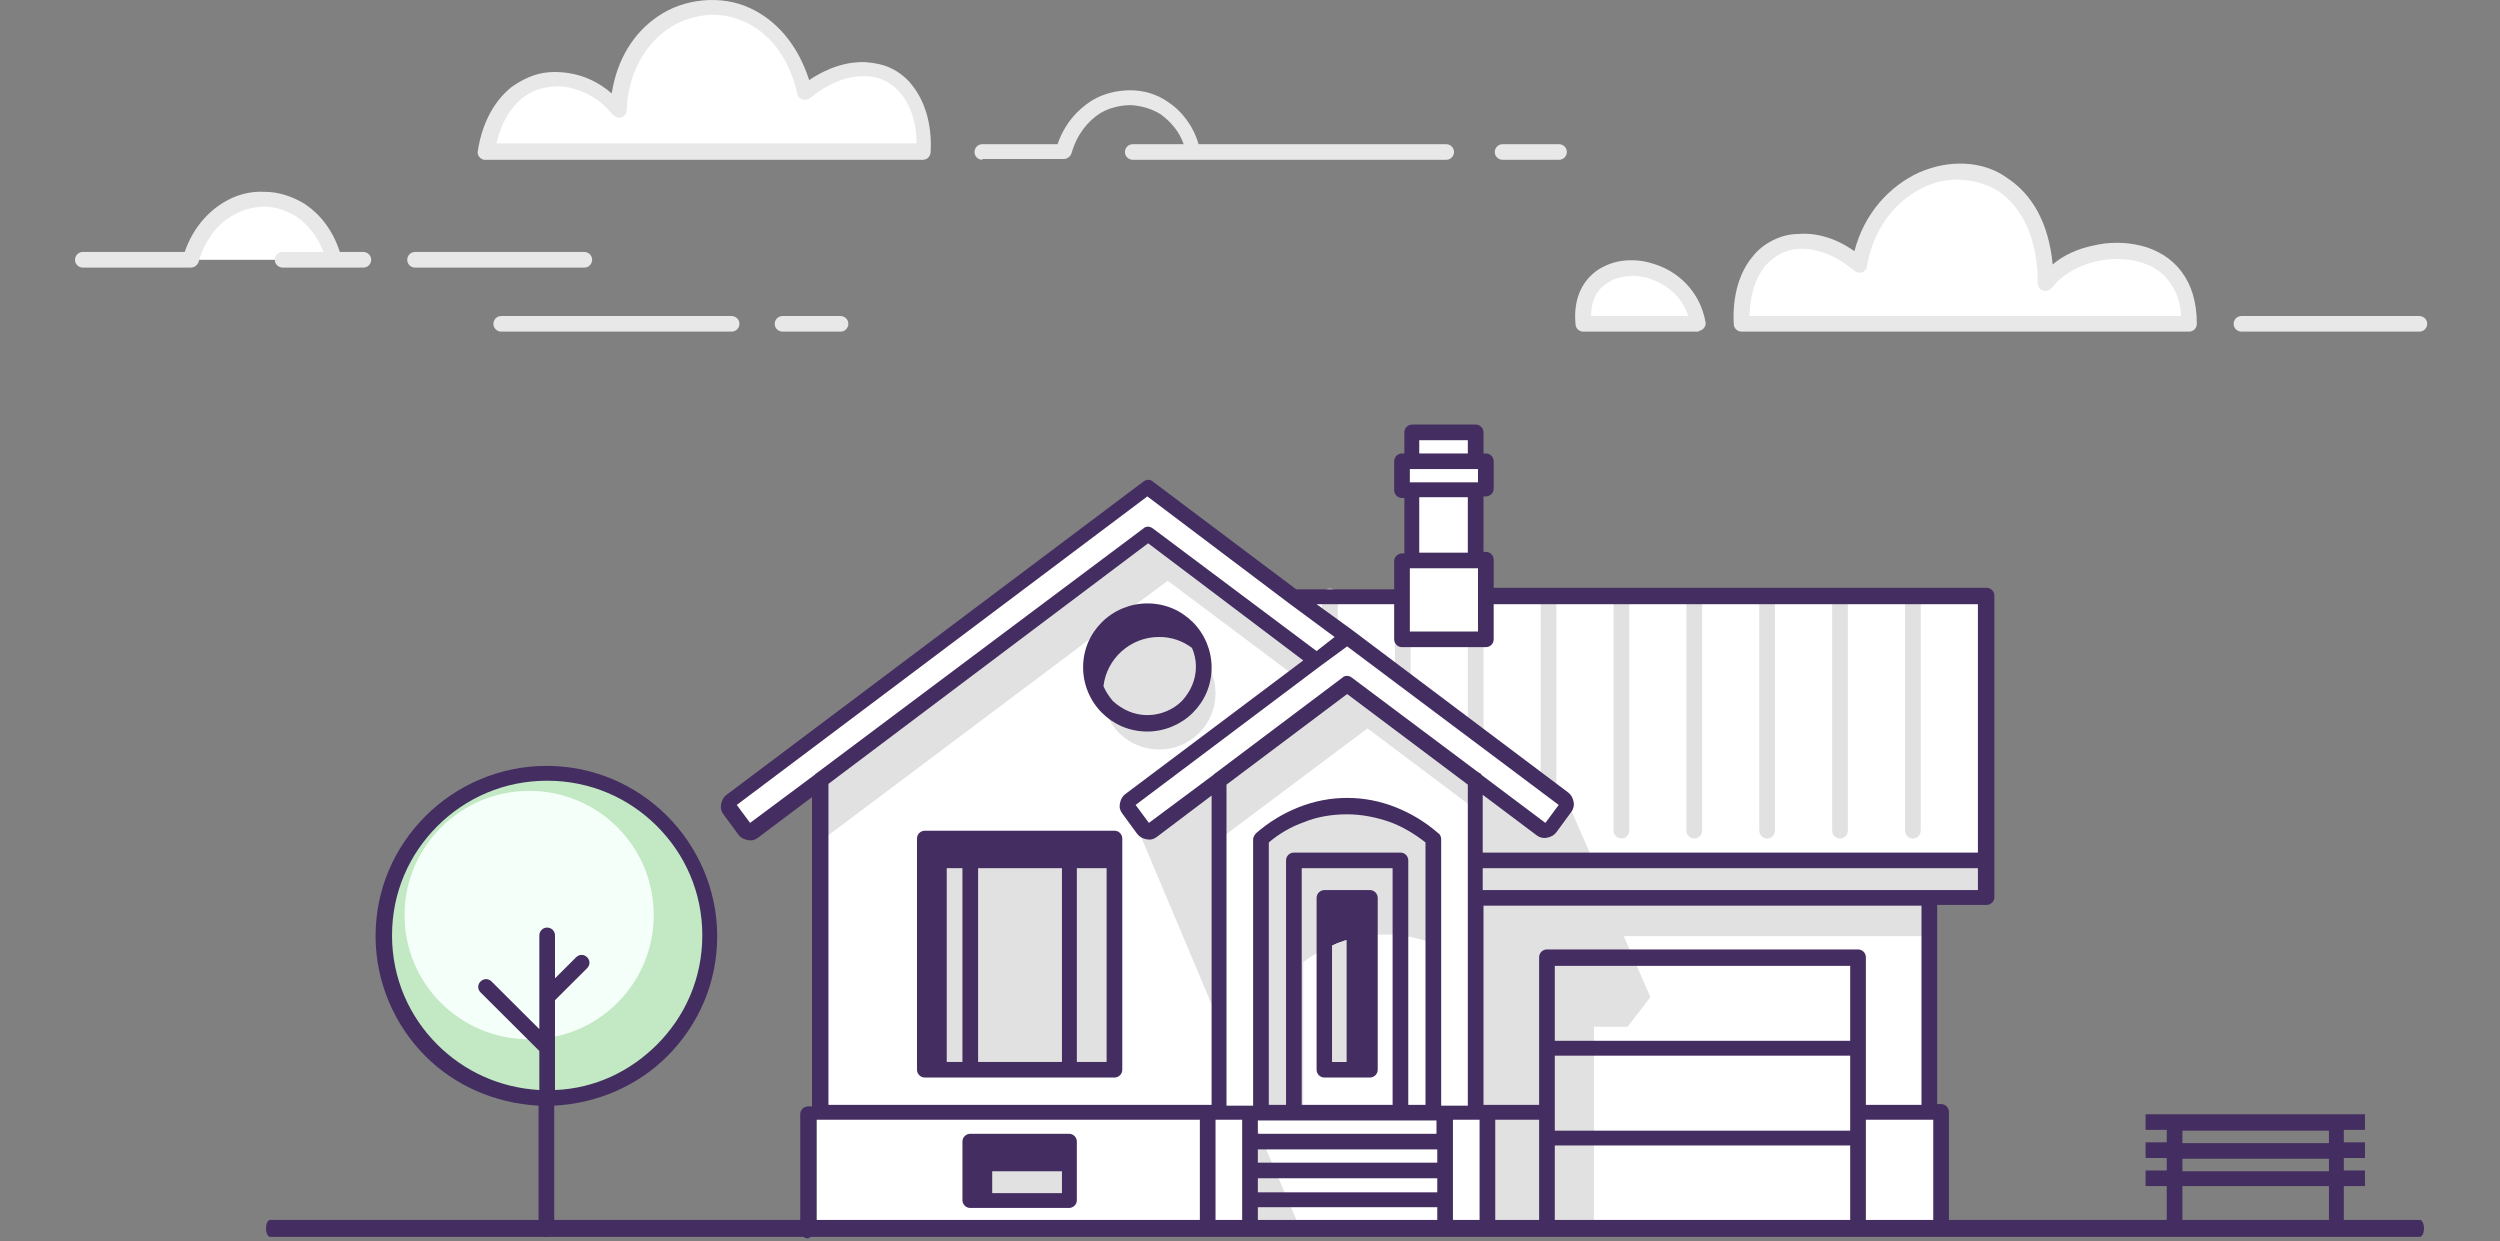 <svg width="280" height="139" viewBox="0 0 280 139" fill="none" xmlns="http://www.w3.org/2000/svg">
    <rect x="0" y="0" width="280" height="139" fill="#808080" stroke="none"/>
    <path fill-rule="evenodd" clip-rule="evenodd" d="M37.36 29.095H21.388C24.021 19.997 35.166 20.085 37.36 29.095Z" fill="white"/>
    <path fill-rule="evenodd" clip-rule="evenodd" d="M208.309 29.62C210.591 16.236 229.108 14.573 229.195 31.632C233.232 26.471 245.255 26.033 245.255 36.269H195.146C194.707 27.433 201.728 24.196 208.309 29.62Z" fill="white"/>
    <path fill-rule="evenodd" clip-rule="evenodd" d="M190.144 36.269H177.331C176.454 27.695 188.74 28.308 190.144 36.269Z" fill="white"/>
    <path fill-rule="evenodd" clip-rule="evenodd" d="M90.101 10.374C86.766 -3.71 69.829 -1.523 69.215 12.386C65.178 7.225 56.052 7.05 54.384 17.023H103.353C103.791 8.187 96.771 4.951 90.101 10.374Z" fill="white"/>
    <path d="M262.596 137.567C262.596 138.004 262.245 138.442 261.718 138.442C261.279 138.442 260.841 138.092 260.841 137.567V132.843H244.43V137.567C244.43 138.004 244.079 138.442 243.553 138.442C243.114 138.442 242.675 138.092 242.675 137.567V132.843H240.306V131.093H242.675V129.694H240.306V127.944H242.675V126.544H240.306V124.795H243.553H261.63H264.877V126.544H262.508V127.944H264.877V129.694H262.508V131.093H264.877V132.843H262.508V137.567H262.596ZM244.43 126.632V128.032H260.841V126.632H244.43ZM244.43 129.781V131.181H260.841V129.781H244.43Z" fill="#432D61"/>
    <path fill-rule="evenodd" clip-rule="evenodd" d="M61.282 86.653C71.374 86.653 79.448 94.789 79.448 104.762C79.448 114.822 71.287 122.87 61.282 122.87C51.19 122.87 43.117 114.735 43.117 104.762C43.029 94.789 51.19 86.653 61.282 86.653Z" fill="#C2E9C3"/>
    <path fill-rule="evenodd" clip-rule="evenodd" d="M59.264 88.578C66.987 88.578 73.217 94.789 73.217 102.487C73.217 110.186 66.987 116.397 59.264 116.397C51.541 116.397 45.311 110.186 45.311 102.487C45.311 94.789 51.629 88.578 59.264 88.578Z" fill="#F5FFF9"/>
    <path d="M64.529 107.211C64.88 106.861 65.407 106.861 65.758 107.211C66.109 107.561 66.109 108.086 65.758 108.436L62.16 112.023V122.083C66.635 121.908 70.585 119.983 73.568 117.009C76.728 113.86 78.658 109.573 78.658 104.762C78.658 99.951 76.728 95.664 73.568 92.515C70.409 89.365 66.109 87.441 61.282 87.441C56.456 87.441 52.156 89.365 48.996 92.515C45.837 95.664 43.907 99.951 43.907 104.762C43.907 109.573 45.837 113.86 48.996 117.009C51.98 119.983 55.929 121.821 60.405 122.083V117.709L53.823 111.148C53.472 110.798 53.472 110.273 53.823 109.923C54.174 109.573 54.701 109.573 55.052 109.923L60.405 115.26V104.762C60.405 104.325 60.756 103.887 61.282 103.887C61.721 103.887 62.16 104.237 62.16 104.762V109.573L64.529 107.211ZM62.072 123.833V137.654C62.072 138.092 61.721 138.529 61.195 138.529C60.756 138.529 60.317 138.179 60.317 137.654V123.833C55.403 123.57 50.927 121.558 47.68 118.321C44.258 114.91 42.064 110.098 42.064 104.849C42.064 99.601 44.17 94.877 47.68 91.377C51.103 87.966 55.929 85.779 61.195 85.779C66.46 85.779 71.199 87.878 74.709 91.377C78.132 94.789 80.326 99.601 80.326 104.849C80.326 110.098 78.219 114.822 74.709 118.321C71.462 121.558 66.987 123.57 62.072 123.833Z" fill="#432D61"/>
    <path fill-rule="evenodd" clip-rule="evenodd" d="M222.403 66.796V100.563H216.085V124.62H217.401V137.654H90.593V124.62H91.909V87.353L84.45 92.952C84.099 93.215 83.66 93.127 83.485 92.777L81.817 90.503C81.554 90.153 81.642 89.715 81.993 89.54L128.679 54.461L145.002 66.708H157.113V62.684H158.253V54.811H157.113V51.661H158.253V48.425H165.362V51.661H166.502V54.898H165.362V62.771H166.502V66.796H222.403Z" fill="white"/>
    <path d="M157.99 75.981C157.99 76.418 157.639 76.856 157.112 76.856C156.674 76.856 156.235 76.506 156.235 75.981V71.607C156.235 71.169 156.586 70.732 157.112 70.732C157.551 70.732 157.99 71.082 157.99 71.607V75.981Z" fill="#E1E1E1"/>
    <path d="M149.829 69.857C149.829 70.295 149.478 70.732 148.951 70.732C148.512 70.732 148.074 70.382 148.074 69.857V66.796C148.074 66.358 148.425 65.921 148.951 65.921C149.39 65.921 149.829 66.271 149.829 66.796V69.857Z" fill="#E1E1E1"/>
    <path d="M215.12 93.04C215.12 93.477 214.769 93.914 214.242 93.914C213.803 93.914 213.364 93.564 213.364 93.04V66.796C213.364 66.358 213.715 65.921 214.242 65.921C214.681 65.921 215.12 66.271 215.12 66.796V93.04Z" fill="#E1E1E1"/>
    <path d="M206.958 93.04C206.958 93.477 206.607 93.914 206.081 93.914C205.642 93.914 205.203 93.564 205.203 93.04V66.796C205.203 66.358 205.554 65.921 206.081 65.921C206.519 65.921 206.958 66.271 206.958 66.796V93.04Z" fill="#E1E1E1"/>
    <path d="M198.797 93.04C198.797 93.477 198.446 93.914 197.919 93.914C197.48 93.914 197.042 93.564 197.042 93.04V66.796C197.042 66.358 197.393 65.921 197.919 65.921C198.358 65.921 198.797 66.271 198.797 66.796V93.04Z" fill="#E1E1E1"/>
    <path d="M190.635 93.04C190.635 93.477 190.284 93.914 189.758 93.914C189.319 93.914 188.88 93.564 188.88 93.04V66.796C188.88 66.358 189.231 65.921 189.758 65.921C190.197 65.921 190.635 66.271 190.635 66.796V93.04Z" fill="#E1E1E1"/>
    <path d="M182.474 93.04C182.474 93.477 182.123 93.914 181.597 93.914C181.158 93.914 180.719 93.564 180.719 93.04V66.796C180.719 66.358 181.07 65.921 181.597 65.921C182.035 65.921 182.474 66.271 182.474 66.796V93.04Z" fill="#E1E1E1"/>
    <path d="M174.313 88.228C174.313 88.666 173.962 89.103 173.435 89.103C172.996 89.103 172.558 88.753 172.558 88.228V66.796C172.558 66.358 172.909 65.921 173.435 65.921C173.874 65.921 174.313 66.271 174.313 66.796V88.228Z" fill="#E1E1E1"/>
    <path d="M166.151 82.105C166.151 82.542 165.8 82.979 165.274 82.979C164.835 82.979 164.396 82.629 164.396 82.105V71.607C164.396 71.169 164.747 70.732 165.274 70.732C165.713 70.732 166.151 71.082 166.151 71.607V82.105Z" fill="#E1E1E1"/>
    <path fill-rule="evenodd" clip-rule="evenodd" d="M129.82 71.344C133.331 71.344 136.139 74.144 136.139 77.643C136.139 81.142 133.331 83.942 129.82 83.942C126.31 83.942 123.502 81.142 123.502 77.643C123.502 74.144 126.31 71.344 129.82 71.344ZM216.085 100.563V104.849H181.86L184.844 111.673L182.299 114.997H178.525V137.479H166.59V124.445H165.274V90.678L153.163 81.58L136.578 94.002V114.56L126.222 89.978L128.592 93.127L136.578 87.091L150.97 76.331L165.362 87.091L172.821 92.69L175.366 89.365L178.35 96.189H222.403V100.388H216.085V100.563ZM119.728 134.418H111.04V131.093H119.728V134.418ZM145.616 137.567H140V124.532L145.616 137.567ZM141.316 124.62H145.967V107.736C147.547 106.599 149.127 105.812 150.794 105.287V119.808H153.427V104.762C155.708 104.499 157.99 104.762 160.535 105.637V93.477C153.251 89.19 146.933 89.453 141.316 93.477V124.62ZM124.818 119.808H106.038V97.239H124.818V119.808ZM91.909 87.353L128.592 59.797L147.635 74.144L145.265 75.893L130.786 65.046L126.661 68.108C124.994 68.545 123.59 69.682 122.712 71.082L91.822 94.264V87.353H91.909Z" fill="#E1E1E1"/>
    <path d="M118.938 131.181V133.63H111.128V131.181H118.938ZM145.792 123.745V97.239H155.972V123.745H145.792ZM153.427 120.683C153.866 120.683 154.304 120.333 154.304 119.808V100.563C154.304 100.125 153.953 99.688 153.427 99.688H148.337C147.898 99.688 147.459 100.038 147.459 100.563V119.808C147.459 120.246 147.81 120.683 148.337 120.683H153.427ZM150.794 118.934H149.214V105.899C149.741 105.637 150.268 105.462 150.794 105.287V118.934ZM157.727 123.745V96.364C157.727 95.926 157.376 95.489 156.849 95.489H144.914C144.476 95.489 144.037 95.839 144.037 96.364V123.745H142.106V94.352C143.247 93.389 144.563 92.602 146.055 92.077C147.547 91.465 149.214 91.203 150.882 91.203C152.549 91.203 154.217 91.552 155.708 92.077C157.113 92.602 158.429 93.389 159.657 94.352V123.745H157.727ZM108.671 126.982C108.232 126.982 107.793 127.332 107.793 127.857V134.418C107.793 134.855 108.144 135.292 108.671 135.292H119.728C120.167 135.292 120.606 134.943 120.606 134.418V127.857C120.606 127.419 120.255 126.982 119.728 126.982H108.671ZM160.974 126.982H140.878V125.495H141.316H144.914H156.849H160.447H160.886V126.982H160.974ZM160.974 130.219H140.878V128.731H160.974V130.219ZM160.974 133.543H140.878V131.968H160.974V133.543ZM107.793 118.934H106.038V97.239H107.793V118.934ZM120.606 97.239H123.941V118.934H120.606V97.239ZM118.938 118.934H109.548V97.239H118.938V118.934ZM103.581 93.04C103.142 93.04 102.703 93.389 102.703 93.914V119.808C102.703 120.246 103.055 120.683 103.581 120.683H108.671H119.728H124.818C125.257 120.683 125.696 120.333 125.696 119.808V93.914C125.696 93.477 125.345 93.04 124.818 93.04H119.728H108.671H103.581ZM128.504 67.583C126.573 67.583 124.73 68.37 123.414 69.682C122.098 70.995 121.308 72.744 121.308 74.756C121.308 76.681 122.098 78.518 123.414 79.83C124.73 81.142 126.486 81.93 128.504 81.93C130.435 81.93 132.277 81.142 133.594 79.83C134.91 78.518 135.7 76.768 135.7 74.756C135.7 72.832 134.91 70.995 133.594 69.682C132.277 68.37 130.522 67.583 128.504 67.583ZM135.7 89.103V123.745H135.261H92.787V87.791L128.592 60.847L145.967 73.969L126.047 88.928C125.696 89.19 125.52 89.54 125.432 89.978C125.345 90.415 125.432 90.765 125.696 91.115L127.363 93.389C127.626 93.739 127.977 93.914 128.416 94.002C128.855 94.089 129.206 94.002 129.557 93.739L135.7 89.103ZM165.537 86.478L151.408 75.893C151.057 75.631 150.619 75.631 150.355 75.893L136.051 86.653C136.051 86.653 135.963 86.653 135.963 86.741L128.679 92.165L127.188 90.153L147.898 74.581L150.882 72.394L174.576 90.153L173.084 92.165L165.976 86.829C165.888 86.653 165.713 86.566 165.537 86.478ZM161.062 93.302C159.657 92.077 158.078 91.115 156.323 90.415C154.568 89.715 152.725 89.365 150.882 89.365C149.039 89.365 147.196 89.715 145.441 90.415C143.686 91.115 142.106 92.077 140.702 93.302C140.527 93.477 140.351 93.739 140.351 94.002V123.833H139.912H137.367V87.878L150.882 77.731L164.396 87.878V96.451V100.65V123.833H161.851H161.413V94.002C161.413 93.652 161.237 93.389 161.062 93.302ZM207.222 116.572H174.137V108.174H207.222V116.572ZM207.222 126.632H174.137V124.62V118.234H207.222V124.62V126.632ZM221.526 97.239V99.688H215.997H166.064V97.239H221.526ZM215.207 101.438V123.745H208.977V117.359V107.211C208.977 106.774 208.626 106.337 208.099 106.337H173.26C172.821 106.337 172.382 106.686 172.382 107.211V117.359V123.745H166.59H166.151V101.438H215.207ZM157.902 54.023V52.536H158.166H165.274H165.537V54.023H165.274H158.166H157.902ZM164.396 50.787H158.955V49.3H164.396V50.787ZM165.537 63.646V66.796V70.732H157.902V66.796V63.646H158.166H165.274H165.537ZM164.396 61.897H158.955V55.685H164.396V61.897ZM144.388 67.583L149.478 71.344L147.459 72.919L129.118 59.185C128.767 58.922 128.328 58.922 128.065 59.185L91.383 86.653C91.383 86.653 91.295 86.653 91.295 86.741L84.011 92.165L82.519 90.153L128.504 55.598L144.388 67.583C144.388 67.495 144.388 67.495 144.388 67.583ZM147.459 67.67H156.147V71.607C156.147 72.044 156.498 72.482 157.025 72.482H166.415C166.854 72.482 167.292 72.132 167.292 71.607V67.67H221.526V95.489H166.064V89.016L172.119 93.564C172.47 93.827 172.909 93.914 173.26 93.827C173.699 93.739 174.05 93.564 174.313 93.215L175.98 90.94C176.243 90.59 176.331 90.153 176.243 89.803C176.156 89.365 175.98 89.016 175.629 88.753L151.321 70.47L147.459 67.67ZM123.59 76.856C123.941 73.794 126.573 71.344 129.82 71.344C131.224 71.344 132.453 71.782 133.506 72.569C133.769 73.181 133.945 73.881 133.945 74.669C133.945 76.156 133.331 77.468 132.365 78.518C131.4 79.48 129.996 80.093 128.504 80.093C127.012 80.093 125.696 79.48 124.643 78.518C124.204 77.993 123.853 77.468 123.59 76.856ZM91.471 137.567V125.407H91.909H134.384V137.567C134.384 138.004 134.735 138.442 135.261 138.442C135.7 138.442 136.139 138.092 136.139 137.567V125.407H136.578H139.122V127.769V131.006V134.33V137.479C139.122 137.917 139.473 138.354 140 138.354C140.439 138.354 140.878 138.004 140.878 137.479V135.205H160.974V137.479C160.974 137.917 161.325 138.354 161.851 138.354C162.29 138.354 162.729 138.004 162.729 137.479V134.33V131.006V127.769V125.407H165.274H165.713V137.567C165.713 138.004 166.064 138.442 166.59 138.442C167.029 138.442 167.468 138.092 167.468 137.567V125.407H172.382V127.419V137.567C172.382 138.004 172.733 138.442 173.26 138.442C173.699 138.442 174.137 138.092 174.137 137.567V128.294H207.222V137.567C207.222 138.004 207.573 138.442 208.099 138.442C208.538 138.442 208.977 138.092 208.977 137.567V127.419V125.407H216.085H216.524V137.567C216.524 138.004 216.875 138.442 217.401 138.442C217.84 138.442 218.279 138.092 218.279 137.567V124.532C218.279 124.095 217.928 123.658 217.401 123.658H216.962V101.35H222.491C222.93 101.35 223.369 101 223.369 100.475V96.276V66.708C223.369 66.271 223.018 65.833 222.491 65.833H167.292V62.684C167.292 62.246 166.941 61.809 166.415 61.809H166.151V55.598H166.415C166.854 55.598 167.292 55.248 167.292 54.723V51.661C167.292 51.224 166.941 50.787 166.415 50.787H166.151V48.425C166.151 47.987 165.8 47.55 165.274 47.55H158.166C157.727 47.55 157.288 47.9 157.288 48.425V50.787H157.025C156.586 50.787 156.147 51.137 156.147 51.661V54.898C156.147 55.336 156.498 55.773 157.025 55.773H157.288V61.984H157.025C156.586 61.984 156.147 62.334 156.147 62.859V66.008H145.178L129.118 53.936C128.855 53.673 128.416 53.673 128.065 53.936L81.379 89.016C81.028 89.278 80.852 89.628 80.764 90.065C80.677 90.503 80.764 90.853 81.028 91.203L82.695 93.477C82.958 93.827 83.309 94.002 83.748 94.089C84.187 94.177 84.538 94.089 84.889 93.827L90.944 89.278V123.92H90.505C90.067 123.92 89.628 124.27 89.628 124.795V137.829C89.628 138.267 89.979 138.704 90.505 138.704C91.032 138.442 91.471 138.092 91.471 137.567ZM151.584 70.82C151.496 70.732 151.496 70.732 151.408 70.645L151.584 70.82ZM129.294 54.023C129.206 53.936 129.206 53.936 129.118 53.848L129.294 54.023Z" fill="#432D61"/>
    <path d="M149.214 105.899C149.741 105.637 150.268 105.462 150.794 105.287V118.934H149.214V105.899Z" fill="#E1E1E1"/>
    <path d="M56.139 37.143C55.701 37.143 55.262 36.794 55.262 36.269C55.262 35.831 55.613 35.394 56.139 35.394H81.94C82.379 35.394 82.817 35.744 82.817 36.269C82.817 36.706 82.466 37.143 81.94 37.143H56.139ZM251.047 37.143C250.608 37.143 250.169 36.794 250.169 36.269C250.169 35.831 250.52 35.394 251.047 35.394H270.967C271.406 35.394 271.845 35.744 271.845 36.269C271.845 36.706 271.494 37.143 270.967 37.143H251.047ZM207.695 28.133C208.836 23.759 211.732 20.785 214.979 19.297C216.646 18.598 218.314 18.248 220.069 18.335C221.824 18.423 223.491 18.948 224.895 19.997C227.528 21.747 229.459 24.896 229.897 29.62C231.126 28.57 232.706 27.87 234.373 27.521C236.128 27.083 238.059 27.083 239.814 27.521C241.569 27.958 243.236 28.92 244.377 30.495C245.43 31.895 246.045 33.819 246.045 36.269C246.045 36.706 245.694 37.143 245.167 37.143H195.058C194.619 37.143 194.181 36.794 194.181 36.269C194.005 33.032 194.883 30.407 196.287 28.745C196.901 27.958 197.691 27.346 198.568 26.908C199.446 26.471 200.411 26.208 201.377 26.208C203.395 26.033 205.589 26.646 207.695 28.133ZM215.681 20.872C212.522 22.272 209.889 25.334 209.099 29.795C209.099 29.97 209.011 30.058 208.924 30.233C208.66 30.582 208.046 30.67 207.695 30.32C205.589 28.57 203.395 27.783 201.552 27.87C200.762 27.87 200.06 28.133 199.446 28.395C198.832 28.745 198.217 29.183 197.691 29.795C196.638 31.107 196.023 32.944 195.936 35.394H244.289C244.202 33.732 243.675 32.507 242.973 31.545C242.096 30.32 240.779 29.62 239.375 29.27C237.971 28.92 236.304 28.92 234.812 29.27C232.793 29.708 230.95 30.757 229.81 32.245C229.634 32.419 229.371 32.594 229.108 32.594C228.669 32.594 228.23 32.245 228.23 31.72C228.23 26.558 226.387 23.234 223.93 21.484C222.701 20.697 221.385 20.26 219.981 20.172C218.577 19.997 217.085 20.26 215.681 20.872ZM190.144 37.143H177.331C176.892 37.143 176.454 36.794 176.454 36.269C176.19 33.294 177.331 31.282 179.086 30.145C179.964 29.62 180.929 29.27 181.982 29.183C183.035 29.095 184.089 29.183 185.142 29.533C187.862 30.32 190.407 32.594 191.021 36.094C191.109 36.531 190.758 36.968 190.319 37.056C190.231 37.143 190.231 37.143 190.144 37.143ZM178.209 35.394H189.091C188.389 33.207 186.633 31.807 184.703 31.195C183.913 30.932 183.035 30.845 182.246 30.932C181.456 31.02 180.754 31.195 180.139 31.632C178.911 32.332 178.209 33.557 178.209 35.394ZM110.022 17.898C109.583 17.898 109.144 17.548 109.144 17.023C109.144 16.586 109.495 16.148 110.022 16.148H118.447C119.236 13.874 120.641 12.299 122.308 11.249C123.624 10.462 125.116 10.112 126.608 10.112C128.1 10.112 129.592 10.549 130.82 11.424C132.312 12.386 133.629 14.049 134.243 16.148H161.974C162.413 16.148 162.851 16.498 162.851 17.023C162.851 17.46 162.5 17.898 161.974 17.898H126.871C126.432 17.898 125.994 17.548 125.994 17.023C125.994 16.586 126.345 16.148 126.871 16.148H132.575C132.049 14.661 131.084 13.611 130.031 12.824C129.065 12.212 127.924 11.862 126.696 11.774C125.555 11.774 124.326 12.037 123.273 12.649C121.869 13.524 120.641 15.011 120.026 17.11C119.938 17.46 119.587 17.81 119.149 17.81H110.022V17.898ZM168.292 17.898C167.854 17.898 167.415 17.548 167.415 17.023C167.415 16.586 167.766 16.148 168.292 16.148H174.611C175.05 16.148 175.488 16.498 175.488 17.023C175.488 17.46 175.137 17.898 174.611 17.898H168.292ZM89.311 10.549C88.346 6.263 86.064 3.639 83.344 2.414C81.94 1.801 80.448 1.539 78.956 1.714C77.464 1.889 75.972 2.414 74.744 3.289C72.287 5.038 70.356 8.1 70.181 12.386C70.181 12.824 69.742 13.261 69.303 13.174C69.04 13.174 68.776 12.999 68.601 12.824C67.285 11.162 65.442 10.112 63.511 9.762C62.633 9.587 61.756 9.675 60.878 9.85C60.001 10.024 59.211 10.462 58.509 10.987C57.193 12.037 56.139 13.699 55.613 16.061H102.65C102.65 13.611 101.948 11.774 100.895 10.462C100.369 9.85 99.842 9.412 99.14 9.062C98.438 8.712 97.736 8.537 96.946 8.537C95.016 8.45 92.909 9.237 90.716 10.987C90.365 11.249 89.838 11.249 89.487 10.899C89.399 10.812 89.311 10.724 89.311 10.549ZM84.046 0.927C86.854 2.239 89.311 4.863 90.628 8.975C92.822 7.488 95.016 6.875 96.946 6.963C97.999 7.05 98.965 7.225 99.842 7.663C100.72 8.1 101.51 8.712 102.124 9.5C103.528 11.249 104.406 13.786 104.23 17.023C104.23 17.46 103.879 17.898 103.353 17.898H54.384C54.297 17.898 54.297 17.898 54.209 17.898C53.77 17.81 53.419 17.373 53.507 16.936C54.033 13.524 55.525 11.162 57.28 9.762C58.246 9.062 59.299 8.537 60.352 8.275C61.405 8.012 62.546 8.012 63.687 8.187C65.442 8.45 67.109 9.237 68.513 10.462C69.127 6.525 71.058 3.639 73.603 1.889C75.095 0.839 76.85 0.227 78.693 0.052C80.536 -0.123 82.379 0.139 84.046 0.927ZM9.278 29.97C8.839 29.97 8.4 29.62 8.4 29.095C8.4 28.658 8.751 28.22 9.278 28.22H20.686C21.564 25.683 23.143 23.846 24.986 22.709C26.39 21.834 27.97 21.397 29.637 21.484C31.217 21.484 32.796 22.009 34.2 22.884C35.868 24.021 37.272 25.771 38.062 28.22H40.694C41.133 28.22 41.572 28.57 41.572 29.095C41.572 29.533 41.221 29.97 40.694 29.97H31.655C31.217 29.97 30.778 29.62 30.778 29.095C30.778 28.658 31.129 28.22 31.655 28.22H36.219C35.605 26.471 34.464 25.159 33.235 24.284C32.094 23.584 30.866 23.147 29.637 23.147C28.409 23.147 27.092 23.497 25.951 24.196C24.284 25.159 22.968 26.908 22.265 29.27C22.178 29.62 21.827 29.97 21.388 29.97H9.278ZM46.486 29.97C46.047 29.97 45.609 29.62 45.609 29.095C45.609 28.658 45.96 28.22 46.486 28.22H65.442C65.88 28.22 66.319 28.57 66.319 29.095C66.319 29.533 65.968 29.97 65.442 29.97H46.486ZM87.644 37.143C87.205 37.143 86.766 36.794 86.766 36.269C86.766 35.831 87.118 35.394 87.644 35.394H94.138C94.577 35.394 95.016 35.744 95.016 36.269C95.016 36.706 94.665 37.143 94.138 37.143H87.644Z" fill="#E8E8E8"/>
    <path d="M30.251 138.527C30.024 138.527 29.797 138.149 29.797 137.582C29.797 137.109 29.979 136.636 30.251 136.636H271.032C271.259 136.636 271.486 137.014 271.486 137.582C271.486 138.054 271.305 138.527 271.032 138.527H30.251Z" fill="#432D61"/>
</svg>
